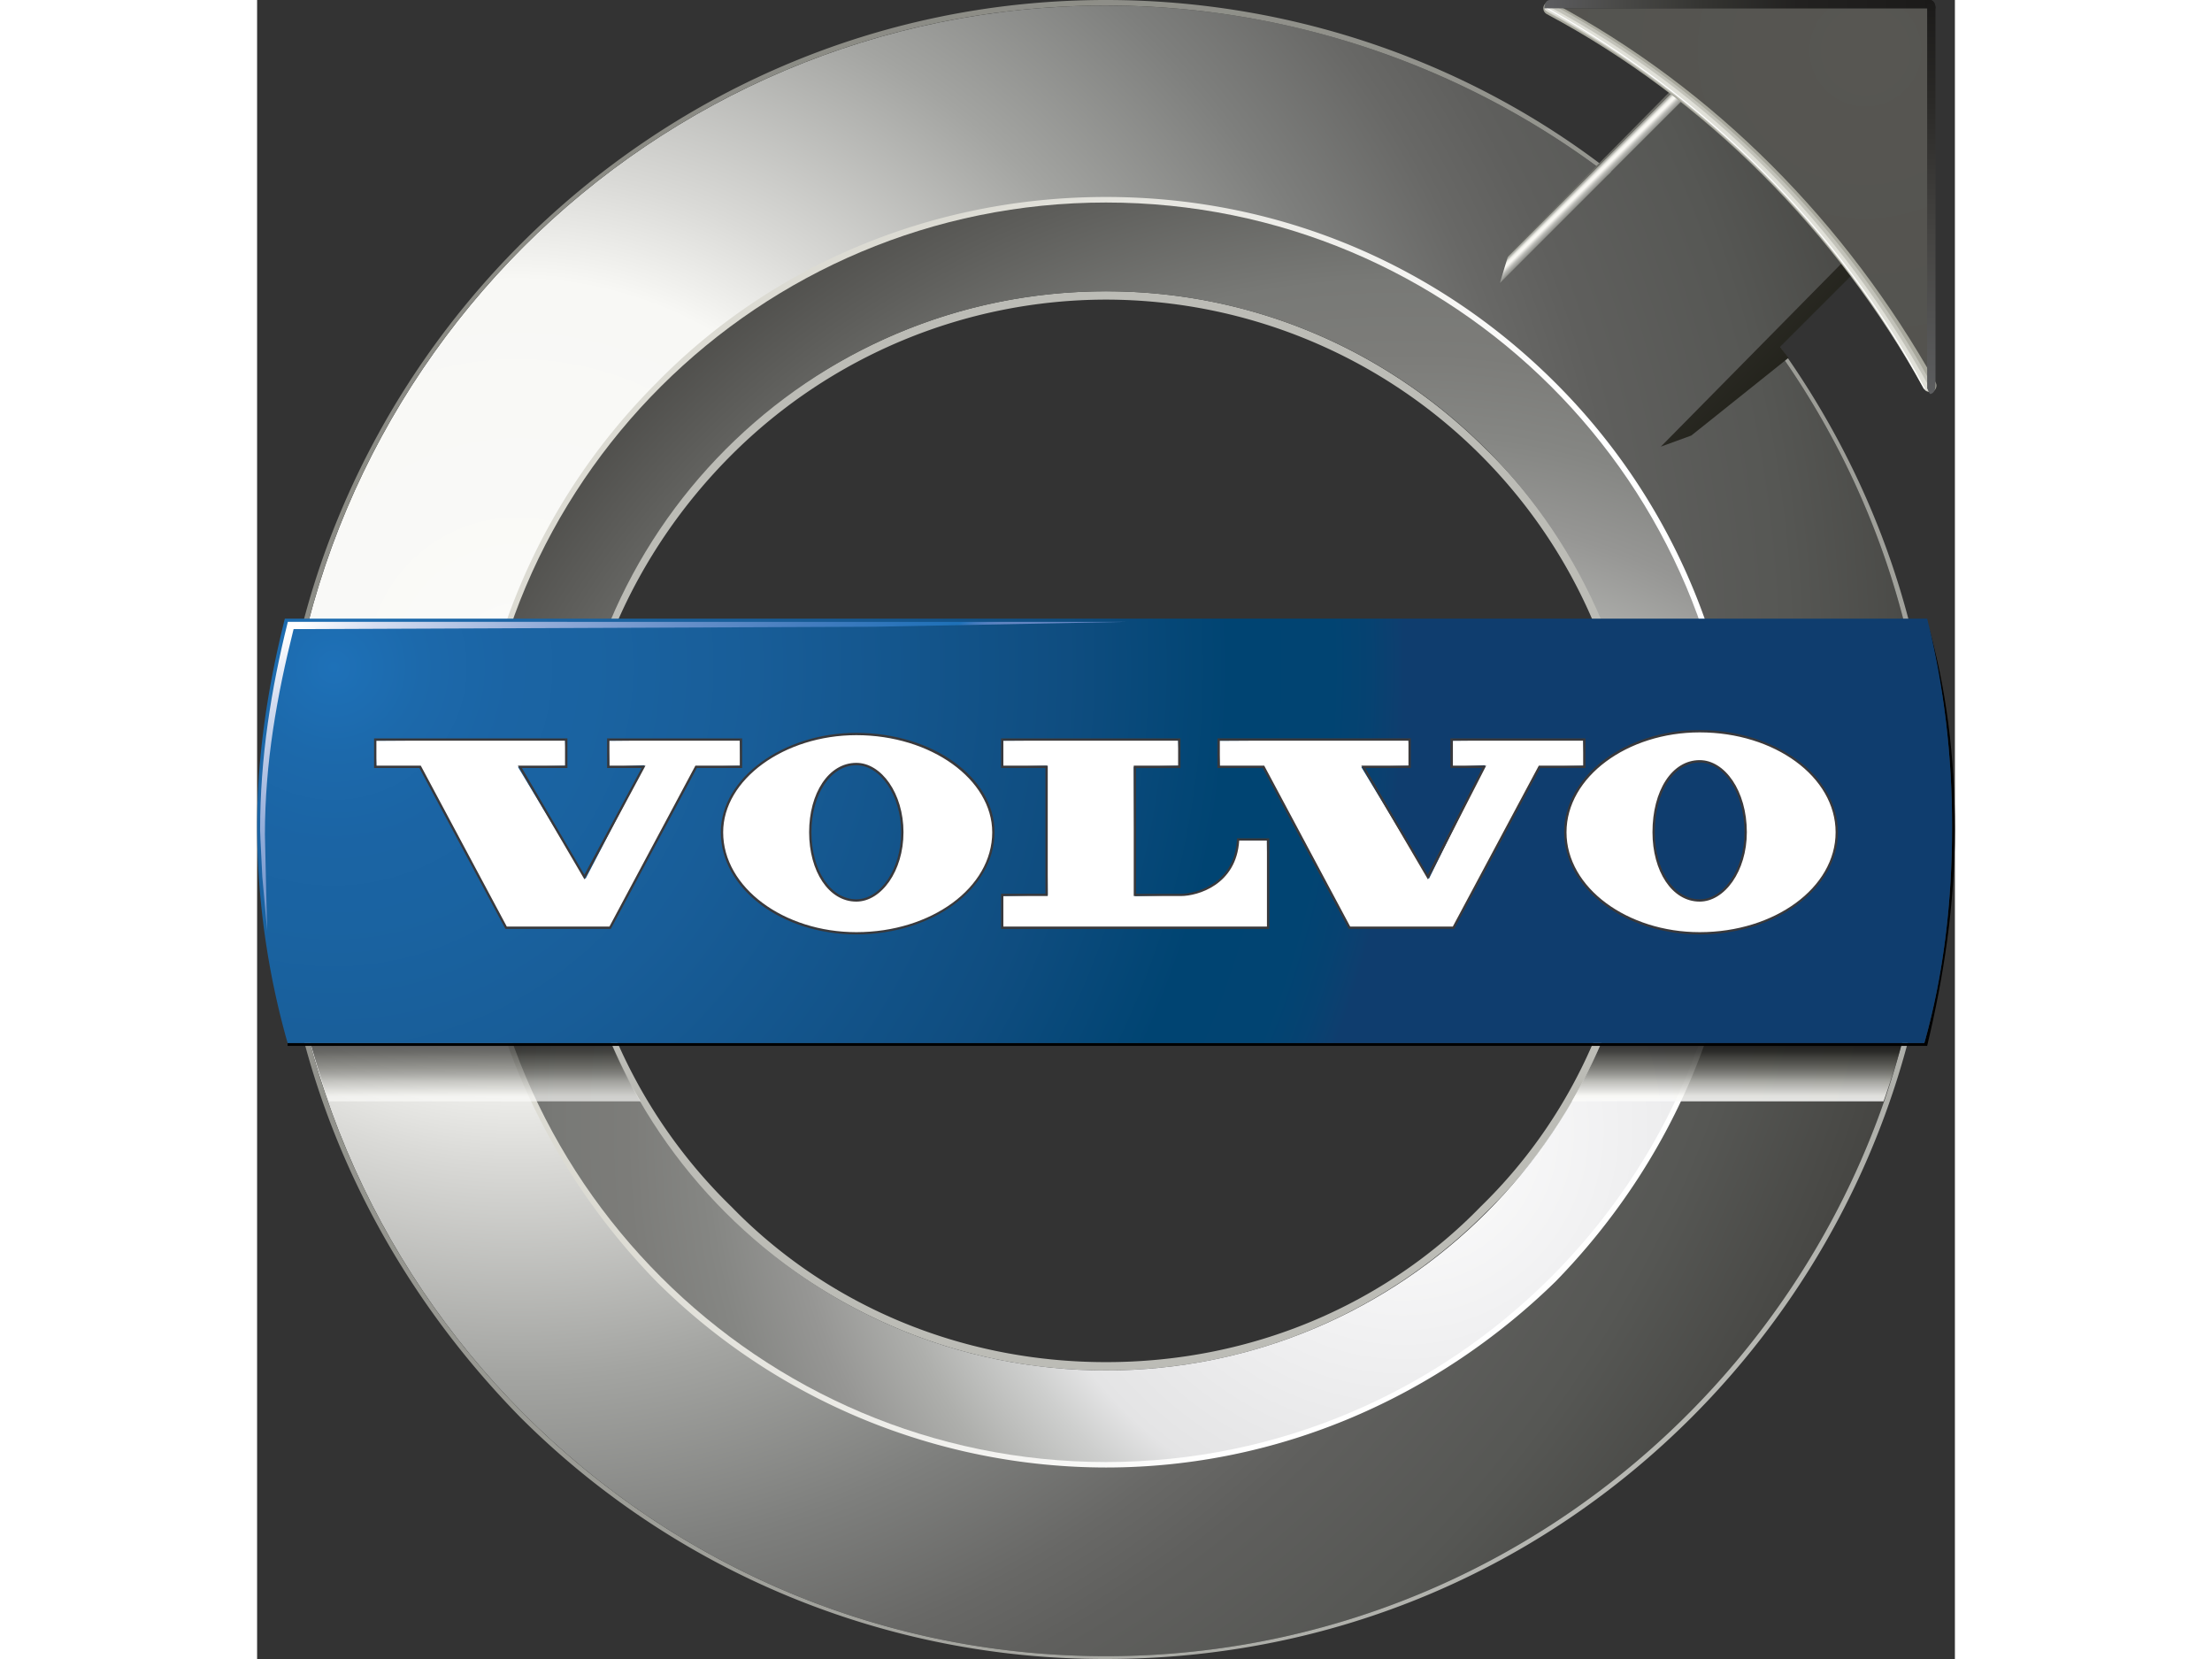 <svg xmlns="http://www.w3.org/2000/svg" width="200" height="150" viewBox="0 0 44.064 43.057"><rect x="0" y="0" width="44.064" height="43.057" fill="#333333" stroke="none"/><path fill="#bcbcb6" d="M22.032 7.56c3.888 0 7.344 1.584 9.864 4.104C34.488 14.184 36 17.712 36 21.6c0 3.815-1.512 7.344-4.104 9.863-2.521 2.521-5.977 4.104-9.864 4.104-3.888 0-7.344-1.584-9.936-4.104-2.521-2.52-4.104-6.048-4.104-9.863 0-3.889 1.584-7.416 4.104-9.937 2.592-2.519 6.048-4.103 9.936-4.103zm0 .216a13.77 13.77 0 0 0-9.72 4.032c-2.521 2.52-4.104 5.976-4.104 9.792 0 3.815 1.584 7.271 4.104 9.72 2.448 2.52 5.903 4.032 9.72 4.032 3.816 0 7.272-1.513 9.72-4.032 2.521-2.448 4.032-5.904 4.032-9.72 0-3.816-1.512-7.272-4.032-9.792a13.768 13.768 0 0 0-9.72-4.032z"/><radialGradient id="a" cx="-1039.188" cy="1145.92" r="44.665" gradientTransform="matrix(1 0 0 -1 1045.93 1163.232)" gradientUnits="userSpaceOnUse"><stop offset="0" stop-color="#fff"/><stop offset=".041" stop-color="#fafaf8"/><stop offset=".225" stop-color="#f8f8f5"/><stop offset=".287" stop-color="#dadad7"/><stop offset=".413" stop-color="#a3a4a1"/><stop offset=".52" stop-color="#7e7f7d"/><stop offset=".6" stop-color="#686866"/><stop offset=".646" stop-color="#5f5f5d"/><stop offset=".739" stop-color="#565754"/><stop offset=".899" stop-color="#3b3a37"/><stop offset="1"/></radialGradient><path fill="url(#a)" d="M22.032.144c4.896 0 9.432 1.655 13.032 4.392L37.44 2.16l4.176 4.176-2.376 2.448c2.664 3.6 4.176 7.992 4.176 12.744 0 11.808-9.576 21.456-21.384 21.456S.648 33.336.648 21.528C.648 9.719 10.224.144 22.032.144zm0 5.04c-9 0-16.344 7.344-16.344 16.344 0 9.072 7.344 16.344 16.344 16.344S38.376 30.6 38.376 21.528c0-9-7.344-16.344-16.344-16.344z"/><linearGradient id="b" x1="-1032.338" x2="-1016.324" y1="1144.546" y2="1139.032" gradientTransform="matrix(1 0 0 -1 1045.93 1163.232)" gradientUnits="userSpaceOnUse"><stop offset="0" stop-color="#dcdbd3"/><stop offset="1" stop-color="#fff"/></linearGradient><path fill="url(#b)" d="M22.032 5.112c4.536 0 8.64 1.8 11.664 4.824A16.422 16.422 0 0 1 38.52 21.6c0 4.535-1.872 8.64-4.824 11.664-3.024 2.951-7.128 4.823-11.664 4.823a16.555 16.555 0 0 1-11.664-4.823C7.416 30.24 5.544 26.135 5.544 21.6c0-4.608 1.872-8.713 4.824-11.664 2.952-3.024 7.128-4.824 11.664-4.824zm0 .216c-4.464 0-8.568 1.8-11.52 4.752S5.76 17.064 5.76 21.6c0 4.464 1.8 8.567 4.752 11.52 2.951 2.88 7.056 4.752 11.52 4.752 4.464 0 8.568-1.872 11.521-4.752a16.28 16.28 0 0 0 4.752-11.52c0-4.536-1.801-8.568-4.752-11.521a16.283 16.283 0 0 0-11.521-4.751z"/><radialGradient id="c" cx="-1011.188" cy="1127.921" r="49.019" gradientTransform="matrix(1 0 0 -1 1045.93 1163.232)" gradientUnits="userSpaceOnUse"><stop offset="0" stop-color="#bbbcb7"/><stop offset="1" stop-color="#808079"/></radialGradient><path fill="url(#c)" d="M22.032 0c4.896 0 9.504 1.656 13.104 4.464l-.072.072A21.524 21.524 0 0 0 22.032.144C10.224.144.648 9.719.648 21.528c0 11.808 9.576 21.456 21.384 21.456s21.384-9.648 21.384-21.456c0-4.752-1.512-9.145-4.176-12.744l.072-.072c2.664 3.601 4.248 7.992 4.248 12.816 0 5.976-2.448 11.376-6.336 15.264-3.889 3.889-9.216 6.265-15.192 6.265A21.44 21.44 0 0 1 6.84 36.792C2.952 32.832.504 27.504.504 21.528c0-5.904 2.448-11.304 6.336-15.192C10.728 2.448 16.056 0 22.032 0z"/><radialGradient id="d" cx="-1016.187" cy="1133.921" r="34.422" gradientTransform="matrix(1 0 0 -1 1045.93 1163.232)" gradientUnits="userSpaceOnUse"><stop offset="0" stop-color="#fff"/><stop offset=".157" stop-color="#f1f1f2"/><stop offset=".298" stop-color="#e4e4e5"/><stop offset=".335" stop-color="#cecfce"/><stop offset=".4" stop-color="#aeafac"/><stop offset=".464" stop-color="#969694"/><stop offset=".526" stop-color="#858683"/><stop offset=".586" stop-color="#7c7c79"/><stop offset=".64" stop-color="#787976"/><stop offset=".738" stop-color="#5e5e5b"/><stop offset=".846" stop-color="#43423f"/><stop offset=".937" stop-color="#1f1f1e"/><stop offset="1"/></radialGradient><path fill="url(#d)" d="M22.032 5.256c9 0 16.344 7.272 16.344 16.345 0 9-7.344 16.344-16.344 16.344S5.688 30.6 5.688 21.6c0-9.072 7.344-16.344 16.344-16.344zm0 2.304c-7.704 0-13.968 6.264-13.968 14.04 0 7.703 6.264 13.968 13.968 13.968S36 29.303 36 21.6c0-7.776-6.264-14.04-13.968-14.04z"/><linearGradient id="e" x1="-1043.357" x2="-1043.357" y1="1136.424" y2="1136.545" gradientTransform="matrix(1 0 0 -1 1045.93 1163.232)" gradientUnits="userSpaceOnUse"><stop offset="0" stop-color="#fff"/><stop offset=".17" stop-color="#f8f8f5"/><stop offset=".427" stop-color="#b1b1ac"/><stop offset=".435" stop-color="#adaea8"/><stop offset=".534" stop-color="#898984"/><stop offset=".633" stop-color="#6c6c67"/><stop offset=".731" stop-color="#53534e"/><stop offset=".825" stop-color="#3e3e3a"/><stop offset=".916" stop-color="#252523"/><stop offset="1" stop-color="#1b1a19"/></linearGradient><path fill="url(#e)" d="M2.494 26.717c0 .021.005.039.016.057.009.017.024.024.046.024.016 0 .03-.004.047-.012a.237.237 0 0 0 .05-.036v-.159c-.06.01-.101.024-.124.045a.108.108 0 0 0-.035.081z" opacity=".67"/><linearGradient id="f" x1="-1040.338" x2="-1040.338" y1="1136.88" y2="1136.929" gradientTransform="matrix(1 0 0 -1 1045.93 1163.232)" gradientUnits="userSpaceOnUse"><stop offset="0" stop-color="#fff"/><stop offset=".17" stop-color="#f8f8f5"/><stop offset=".427" stop-color="#b1b1ac"/><stop offset=".435" stop-color="#adaea8"/><stop offset=".534" stop-color="#898984"/><stop offset=".633" stop-color="#6c6c67"/><stop offset=".731" stop-color="#53534e"/><stop offset=".825" stop-color="#3e3e3a"/><stop offset=".916" stop-color="#252523"/><stop offset="1" stop-color="#1b1a19"/></linearGradient><path fill="url(#f)" d="M5.542 26.262h.101v.085h-.101z" opacity=".67"/><linearGradient id="g" x1="-1040.338" x2="-1040.338" y1="1136.776" y2="1136.827" gradientTransform="matrix(1 0 0 -1 1045.93 1163.232)" gradientUnits="userSpaceOnUse"><stop offset="0" stop-color="#fff"/><stop offset=".17" stop-color="#f8f8f5"/><stop offset=".427" stop-color="#b1b1ac"/><stop offset=".435" stop-color="#adaea8"/><stop offset=".534" stop-color="#898984"/><stop offset=".633" stop-color="#6c6c67"/><stop offset=".731" stop-color="#53534e"/><stop offset=".825" stop-color="#3e3e3a"/><stop offset=".916" stop-color="#252523"/><stop offset="1" stop-color="#1b1a19"/></linearGradient><path fill="url(#g)" d="M5.542 26.364h.101v.087h-.101z" opacity=".67"/><linearGradient id="h" x1="-1042.344" x2="-1042.344" y1="1136.424" y2="1136.545" gradientTransform="matrix(1 0 0 -1 1045.93 1163.232)" gradientUnits="userSpaceOnUse"><stop offset="0" stop-color="#fff"/><stop offset=".17" stop-color="#f8f8f5"/><stop offset=".427" stop-color="#b1b1ac"/><stop offset=".435" stop-color="#adaea8"/><stop offset=".534" stop-color="#898984"/><stop offset=".633" stop-color="#6c6c67"/><stop offset=".731" stop-color="#53534e"/><stop offset=".825" stop-color="#3e3e3a"/><stop offset=".916" stop-color="#252523"/><stop offset="1" stop-color="#1b1a19"/></linearGradient><path fill="url(#h)" d="M3.507 26.717c0 .021.006.039.016.057.009.017.024.024.046.024.016 0 .031-.004.047-.012s.032-.02.05-.036v-.159c-.06.01-.101.024-.124.045a.108.108 0 0 0-.035.081z" opacity=".67"/><linearGradient id="i" x1="-1039.812" x2="-1039.812" y1="1136.682" y2="1136.759" gradientTransform="matrix(1 0 0 -1 1045.93 1163.232)" gradientUnits="userSpaceOnUse"><stop offset="0" stop-color="#fff"/><stop offset=".17" stop-color="#f8f8f5"/><stop offset=".427" stop-color="#b1b1ac"/><stop offset=".435" stop-color="#adaea8"/><stop offset=".534" stop-color="#898984"/><stop offset=".633" stop-color="#6c6c67"/><stop offset=".731" stop-color="#53534e"/><stop offset=".825" stop-color="#3e3e3a"/><stop offset=".916" stop-color="#252523"/><stop offset="1" stop-color="#1b1a19"/></linearGradient><path fill="url(#i)" d="M5.98 26.411h.276v.131H5.98z" opacity=".67"/><linearGradient id="j" x1="-1040.398" x2="-1040.398" y1="1134.523" y2="1136.065" gradientTransform="matrix(1 0 0 -1 1045.93 1163.232)" gradientUnits="userSpaceOnUse"><stop offset="0" stop-color="#fff"/><stop offset=".17" stop-color="#f8f8f5"/><stop offset=".427" stop-color="#b1b1ac"/><stop offset=".435" stop-color="#adaea8"/><stop offset=".534" stop-color="#898984"/><stop offset=".633" stop-color="#6c6c67"/><stop offset=".731" stop-color="#53534e"/><stop offset=".825" stop-color="#3e3e3a"/><stop offset=".916" stop-color="#252523"/><stop offset="1" stop-color="#1b1a19"/></linearGradient><path fill="url(#j)" d="M8.769 25.958H1.113c.189.899.451 1.771.749 2.625h8.09a13.953 13.953 0 0 1-1.183-2.625zm-3.264.167l.059.037-.021.024v.061h.096l.021-.034.04.047-.021.024v.064h.011l.029-.037.042.054h-.084l.002.115-.037.022v-.034h-.1v.099h.076l.026-.041.04.058h-.142v.091h.124l.029-.047.045.062h-.198c0 .038.001.079.005.122l-.042.02c.002-.052.004-.099.004-.142h-.106a.072.072 0 0 0-.04.01l-.024-.027h.17v-.091h-.077c-.015 0-.024.003-.032.01l-.021-.026h.13v-.099h-.077c-.015 0-.024.003-.032.011l-.021-.028h.13v-.087h-.114c-.015 0-.024.003-.031.01l-.021-.027h.167v-.084h-.073c-.015 0-.025.004-.032.011l-.021-.027h.124a1.45 1.45 0 0 0-.003-.121zm-3.15.693h-.206v-.021h.061c.01 0 .016-.002.02-.007s.005-.011.005-.02v-.482a.034.034 0 0 0-.005-.02.027.027 0 0 0-.02-.008h-.06v-.02h.03a.147.147 0 0 0 .087-.028h.005v.557c0 .009.002.016.006.02.005.004.01.007.018.007h.062v.021h-.003zm.376-.018c-.009.013-.021.02-.034.02a.041.041 0 0 1-.029-.01.077.077 0 0 1-.016-.034.317.317 0 0 1-.049.036.118.118 0 0 1-.055.012.094.094 0 0 1-.073-.029.087.087 0 0 1-.026-.064c0-.041.014-.074.041-.101.027-.025.081-.044.162-.056v-.041a.119.119 0 0 0-.012-.056c-.009-.016-.026-.022-.055-.022s-.051.006-.062.02c-.012.013-.018.024-.013.038a.042.042 0 0 1 0 .027.023.023 0 0 1-.021.014.021.021 0 0 1-.017-.008.043.043 0 0 1-.008-.024c0-.021.012-.04.034-.059a.133.133 0 0 1 .084-.026c.035 0 .062.008.079.024.019.018.026.041.026.072v.223c0 .019.001.029.004.032s.007.005.015.005c.009 0 .016-.005.019-.015s.005-.024.005-.042h.013c.001.03-.003.052-.012.064zm.343.018h-.111v-.021h.014c.009 0 .015-.002.019-.007S3 26.78 3 26.771v-.227a.12.12 0 0 0-.013-.062.043.043 0 0 0-.039-.022.078.078 0 0 0-.049.021.184.184 0 0 0-.046.058v.233c0 .009.002.016.007.02.004.004.01.007.017.007h.013v.021h-.111v-.021h.013c.01 0 .016-.002.02-.007s.005-.011.005-.02v-.291c0-.006-.001-.013-.003-.016s-.006-.005-.011-.005h-.024v-.02h.019c.01 0 .019-.001.026-.003s.016-.007.023-.015h.005v.078a.256.256 0 0 1 .047-.05.08.08 0 0 1 .05-.017c.03 0 .052.01.066.029a.167.167 0 0 1 .021.092v.216c0 .009.002.016.007.02s.011.007.018.007h.013v.021zm.281-.026c-.016.021-.035.03-.061.03s-.046-.01-.059-.03-.021-.052-.021-.095v-.236h-.076v-.02h.021a.063.063 0 0 0 .052-.025c.014-.017.021-.043.025-.079l.002-.026h.016v.131h.105v.02h-.105v.25c0 .032.005.054.014.064.009.012.021.017.04.017a.05.05 0 0 0 .042-.021.146.146 0 0 0 .021-.062l.014.007a.172.172 0 0 1-.03.075zm.389.008c-.009.013-.02.02-.034.02-.012 0-.021-.003-.028-.01-.008-.007-.013-.019-.017-.034a.317.317 0 0 1-.049.036.113.113 0 0 1-.054.012.095.095 0 0 1-.1-.093.14.14 0 0 1 .041-.101c.027-.025.081-.044.162-.056v-.041a.119.119 0 0 0-.012-.056c-.008-.016-.026-.022-.054-.022-.03 0-.052.006-.063.02-.012.013-.017.024-.013.038.003.01.003.019 0 .027s-.011.014-.021.014a.021.021 0 0 1-.017-.008.043.043 0 0 1-.007-.024c0-.021.011-.04.034-.059a.13.13 0 0 1 .084-.026c.034 0 .062.008.079.024.018.018.025.041.025.072v.223c0 .019.001.029.004.032s.007.005.016.005.015-.005.018-.015.005-.024.005-.042h.013a.115.115 0 0 1-.012.064zm.328-.29c-.004.008-.011.011-.02.011-.01 0-.017-.003-.021-.011a.036.036 0 0 1-.004-.026l-.002-.018c-.001-.003-.006-.006-.015-.006-.015 0-.031.011-.052.034a.309.309 0 0 0-.054.095v.183c0 .009.002.016.006.02s.01.007.018.007h.058v.021h-.194v-.021h.054c.009 0 .015-.002.019-.007s.005-.011.005-.02v-.28a.048.048 0 0 0-.005-.022c-.004-.005-.01-.008-.019-.008h-.054v-.02h.021a.199.199 0 0 0 .084-.018h.008v.122a.333.333 0 0 1 .057-.083.087.087 0 0 1 .062-.028c.018 0 .031.005.041.015s.015.02.015.034c-.001.012-.003.021-.008.026zm.745.18v.135c0 .047-.02.08-.058.098-.001-.033-.029-.058-.082-.073v-.014l.076.008c.017.001.023-.013.023-.042v-.112h-.212a.125.125 0 0 0-.053.01l-.021-.026h.287l-.002-.098.034.02.07-.077h-.217l-.023.01-.021-.027h.261l.029-.034.047.067c-.024-.004-.069.019-.137.071l.026.017-.026.021v.029h.177l.037-.047.053.064h-.268zm.269-.202c-.025 0-.046.014-.058.041a.414.414 0 0 1-.211-.256h-.015c0 .104.001.168.002.188l-.045.015c.002-.05.003-.111.003-.187a.584.584 0 0 1-.277.276l-.002-.015a.648.648 0 0 0 .242-.278h-.163a.125.125 0 0 0-.053.01l-.021-.027h.274l-.003-.121.068.037-.025.023v.061h.194l.037-.047.047.064h-.25a.324.324 0 0 0 .256.202v.014zm.681.364c-.035.014-.052.029-.048.051a2.29 2.29 0 0 1-.166 0 .415.415 0 0 1-.159-.034.311.311 0 0 1-.109-.078.402.402 0 0 1-.124.131l-.008-.01a.458.458 0 0 0 .113-.152.65.65 0 0 1-.063-.172l.011-.006a.785.785 0 0 0 .063.142c.018-.059.03-.136.037-.229h-.077l-.021.037-.036-.047.031-.018a3.97 3.97 0 0 0 .09-.198h-.086l-.03.01-.021-.027h.141l.023-.037.037.055-.029.017c-.029.061-.062.125-.095.192h.071l.021-.03.04.047-.023.023a1.169 1.169 0 0 1-.047.235.209.209 0 0 0 .094.064.49.49 0 0 0 .141.028c.053.005.13 0 .232-.008l-.003.014zm.65-.007c-.031.007-.05.024-.055.055a.694.694 0 0 1-.131-.067.394.394 0 0 1-.1-.103.491.491 0 0 1-.067-.17H5.98v.27l.142-.078.005.01a.562.562 0 0 0-.163.143l-.031-.057a.083.083 0 0 0 .013-.041v-.487c0-.036-.001-.067-.003-.094l.037.033h.134a.264.264 0 0 0-.045-.117l.005-.011c.044.025.069.047.075.067.006.02 0 .041-.018.061h.119l.021-.033.042.047-.024.02v.192l.002.088-.037.017v-.03H6.08a.516.516 0 0 0 .071.147.584.584 0 0 0 .164-.135l.039.067h-.031c-.053.023-.105.052-.161.08a.299.299 0 0 0 .123.087.387.387 0 0 0 .133.024l-.001.015z" opacity=".67"/><linearGradient id="k" x1="-1039.812" x2="-1039.812" y1="1136.832" y2="1136.901" gradientTransform="matrix(1 0 0 -1 1045.93 1163.232)" gradientUnits="userSpaceOnUse"><stop offset="0" stop-color="#fff"/><stop offset=".17" stop-color="#f8f8f5"/><stop offset=".427" stop-color="#b1b1ac"/><stop offset=".435" stop-color="#adaea8"/><stop offset=".534" stop-color="#898984"/><stop offset=".633" stop-color="#6c6c67"/><stop offset=".731" stop-color="#53534e"/><stop offset=".825" stop-color="#3e3e3a"/><stop offset=".916" stop-color="#252523"/><stop offset="1" stop-color="#1b1a19"/></linearGradient><path fill="url(#k)" d="M5.98 26.276h.276v.118H5.98z" opacity=".67"/><linearGradient id="l" x1="-1823.484" x2="-1823.484" y1="1134.524" y2="1136.066" gradientTransform="rotate(180 -892.47 581.616)" gradientUnits="userSpaceOnUse"><stop offset="0" stop-color="#fff"/><stop offset=".17" stop-color="#f8f8f5"/><stop offset=".427" stop-color="#b1b1ac"/><stop offset=".435" stop-color="#adaea8"/><stop offset=".534" stop-color="#898984"/><stop offset=".633" stop-color="#6c6c67"/><stop offset=".731" stop-color="#53534e"/><stop offset=".825" stop-color="#3e3e3a"/><stop offset=".916" stop-color="#252523"/><stop offset="1" stop-color="#1b1a19"/></linearGradient><path fill="url(#l)" d="M35.306 25.958h7.655a20.88 20.88 0 0 1-.749 2.625h-8.09c.48-.827.88-1.703 1.184-2.625z" opacity=".86"/><path d="M43.344 16.128c.504 1.729.72 3.528.72 5.4 0 1.944-.288 3.815-.72 5.616H.792v-.072h42.48c.504-1.8.72-3.672.72-5.616 0-1.872-.216-3.672-.648-5.328z"/><radialGradient id="m" cx="-1043.936" cy="1145.919" r="27.789" gradientTransform="matrix(1 0 0 -1 1045.93 1163.232)" gradientUnits="userSpaceOnUse"><stop offset="0" stop-color="#1e71b8"/><stop offset=".082" stop-color="#1c69ab"/><stop offset=".166" stop-color="#1b64a4"/><stop offset=".242" stop-color="#1a63a1"/><stop offset=".392" stop-color="#185d98"/><stop offset=".685" stop-color="#0f4d80"/><stop offset=".837" stop-color="#004472"/><stop offset=".933" stop-color="#014472"/><stop offset=".968" stop-color="#064271"/><stop offset=".993" stop-color="#0d3f6f"/><stop offset="1" stop-color="#0f3d6e"/></radialGradient><path fill="url(#m)" d="M.72 16.056h42.624c.432 1.728.647 3.527.647 5.399 0 1.944-.216 3.816-.72 5.616H.792A20.735 20.735 0 0 1 0 21.456c0-1.872.288-3.672.72-5.4z"/><linearGradient id="n" x1="-1003.294" x2="-1014.121" y1="1151.811" y2="1162.639" gradientTransform="matrix(1 0 0 -1 1045.93 1163.232)" gradientUnits="userSpaceOnUse"><stop offset=".006" stop-color="#121209"/><stop offset=".646" stop-color="#454441"/><stop offset=".65" stop-color="#484845"/><stop offset=".655" stop-color="#535350"/><stop offset=".66" stop-color="#646561"/><stop offset=".664" stop-color="#7b7b77"/><stop offset=".669" stop-color="#969792"/><stop offset=".674" stop-color="#bbbbb7"/><stop offset=".678" stop-color="#e8e7e2"/><stop offset=".68" stop-color="#fbfaf5"/><stop offset=".682" stop-color="#f8f7f2"/><stop offset=".684" stop-color="#f0f0ea"/><stop offset=".685" stop-color="#e4e3dd"/><stop offset=".686" stop-color="#d2d2cc"/><stop offset=".687" stop-color="#bbbcb5"/><stop offset=".689" stop-color="#a0a19a"/><stop offset=".689" stop-color="#83847d"/><stop offset=".69" stop-color="#6d6d67"/><stop offset=".706" stop-color="#5f5f5b"/><stop offset=".732" stop-color="#4d4d4b"/><stop offset=".762" stop-color="#3b3a3a"/><stop offset=".8" stop-color="#242324"/><stop offset=".853" stop-color="#101010"/><stop offset="1"/></linearGradient><path fill="url(#n)" d="M38.304.719l4.752 4.753L39.528 9l.216.288-2.52 2.015-.792.289 5.184-5.256L37.44 2.16l-5.184 5.184.216-.72z"/><radialGradient id="o" cx="-1004.186" cy="1161.92" r="11.613" gradientTransform="matrix(1 0 0 -1 1045.93 1163.232)" gradientUnits="userSpaceOnUse"><stop offset="0" stop-color="#575652"/><stop offset="1" stop-color="#52524e"/></radialGradient><path fill="url(#o)" d="M33.552.216c4.176 2.232 7.56 5.688 9.863 9.792V.216h-9.863z"/><path fill="none" stroke="#a7a79c" stroke-linecap="round" stroke-width=".34" d="M33.552.216c4.176 2.232 7.56 5.688 9.863 9.792"/><path fill="none" stroke="#c2c2b9" stroke-linecap="round" stroke-width=".236" d="M33.552.216a24.642 24.642 0 0 1 9.792 9.792"/><path fill="none" stroke="#e0e0d8" stroke-linecap="round" stroke-width=".132" d="M33.48.216c4.176 2.232 7.56 5.688 9.864 9.864"/><path fill="none" stroke="#fff" stroke-linecap="round" stroke-width=".028" d="M33.48.216c4.104 2.305 7.56 5.688 9.792 9.864"/><linearGradient id="p" x1="-1012.522" x2="-1002.37" y1="1163.124" y2="1163.124" gradientTransform="matrix(1 0 0 -1 1045.93 1163.232)" gradientUnits="userSpaceOnUse"><stop offset="0" stop-color="#5d5e60"/><stop offset=".019" stop-color="#5b5b5d"/><stop offset=".205" stop-color="#484846"/><stop offset=".41" stop-color="#343431"/><stop offset=".649" stop-color="#222120"/><stop offset="1" stop-color="#1b1a19"/></linearGradient><path fill="url(#p)" d="M43.416 0c.072 0 .145.072.145.216H33.407c.001-.144.073-.216.145-.216h9.864z"/><linearGradient id="q" x1="-1002.478" x2="-1002.478" y1="1153.007" y2="1163.231" gradientTransform="matrix(1 0 0 -1 1045.93 1163.232)" gradientUnits="userSpaceOnUse"><stop offset="0" stop-color="#5d5e60"/><stop offset=".386" stop-color="#464543"/><stop offset=".742" stop-color="#2a2927"/><stop offset="1" stop-color="#1b1a19"/></linearGradient><path fill="url(#q)" d="M43.56 10.008c0 .145-.072.217-.145.217l-.071-.145V0h.071c.072 0 .145.072.145.216v9.792z"/><path fill="#fff" d="M37.44 24.222c-1.922 0-3.485-1.177-3.485-2.622 0-1.446 1.563-2.622 3.485-2.622 1.962 0 3.558 1.176 3.558 2.622s-1.596 2.622-3.558 2.622zm0-4.464c-.691 0-1.194.775-1.194 1.843 0 1.009.514 1.77 1.194 1.77.646 0 1.194-.811 1.194-1.77.001-1.017-.536-1.843-1.194-1.843zm-21.888 4.464c-1.923 0-3.486-1.177-3.486-2.622 0-1.383 1.596-2.551 3.486-2.551 1.962 0 3.558 1.145 3.558 2.551 0 1.446-1.596 2.622-3.558 2.622zm0-4.392c-.682 0-1.194.761-1.194 1.771 0 1.009.514 1.77 1.194 1.77.646 0 1.193-.811 1.193-1.77s-.545-1.771-1.193-1.771zm12.816 4.248l-2.258-4.191-1.125.017-.03-.678 4.926-.03.03.678-1.254.03 1.754 2.907 1.459-2.951-.837.043-.03-.678 3.414-.03.03.678-1.182.03-2.214 4.176h-2.683zm-9 0l-.03-.822 1.183-.029-.03-3.354-1.122.03-.03-.678 4.566-.03.03.678-1.183.03.03 3.354 1.194-.029c.388 0 1.41-.254 1.481-1.412l.75-.028.03 2.292h-6.869zm-12.888 0l-2.258-4.191-1.125.017-.03-.678 4.926-.03.03.678-1.254.03 1.754 2.907 1.532-2.951-.91.044-.03-.678 3.414-.03.03.678-1.183.03-2.214 4.176-2.682-.002z"/><path fill="#39393c" d="M37.44 19.008c1.944 0 3.528 1.152 3.528 2.593 0 1.439-1.584 2.592-3.528 2.592-1.872 0-3.456-1.152-3.456-2.592 0-1.441 1.584-2.593 3.456-2.593m0 4.392c.647 0 1.224-.792 1.224-1.8 0-1.08-.576-1.872-1.224-1.872-.72 0-1.225.792-1.225 1.872.001 1.008.505 1.8 1.225 1.8m-21.888-4.32c1.943 0 3.527 1.152 3.527 2.521 0 1.439-1.584 2.592-3.527 2.592-1.872 0-3.456-1.152-3.456-2.592 0-1.369 1.584-2.521 3.456-2.521m0 4.32c.647 0 1.224-.792 1.224-1.8 0-1.009-.576-1.801-1.224-1.801-.721 0-1.225.792-1.225 1.801.001 1.008.505 1.8 1.225 1.8m18.864-4.176v.647h-1.151l-2.232 4.176h-2.664l-2.231-4.176h-1.152v-.647h4.896v.647h-1.224l1.729 2.952 1.512-2.952h-.864v-.647h3.381m-10.512 0v.647h-1.152v3.384h1.225c.432 0 1.439-.288 1.512-1.439h.72v2.231h-6.841v-.792h1.152v-3.384h-1.152v-.647h4.536m-11.376 0v.647h-1.152l-2.231 4.176H6.48l-2.232-4.176H3.096v-.647h4.896v.647H6.768l1.728 2.952 1.584-2.952h-.936v-.647h3.384m24.912-.276c-1.938 0-3.517 1.189-3.517 2.652 0 1.462 1.577 2.651 3.517 2.651 1.979 0 3.588-1.188 3.588-2.651 0-1.464-1.61-2.652-3.588-2.652zm0 4.392c-.664 0-1.164-.748-1.164-1.739 0-1.051.489-1.812 1.164-1.812.642 0 1.164.813 1.164 1.812 0 .942-.533 1.739-1.164 1.739zm-21.888-4.32c-1.906 0-3.517 1.182-3.517 2.58 0 1.462 1.577 2.651 3.517 2.651 1.979 0 3.588-1.188 3.588-2.651 0-1.423-1.609-2.58-3.588-2.58zm0 4.32c-.664 0-1.164-.748-1.164-1.739 0-.992.5-1.74 1.164-1.74.631 0 1.163.797 1.163 1.74.001.942-.532 1.739-1.163 1.739zm18.924-4.176h-3.505V19.933H31.797L30.381 22.7l-1.619-2.768h1.18V19.163H24.925V19.932H26.1l2.215 4.144.017.032h2.736l.017-.032 2.216-4.144h1.176v-.768h-.001zm-10.512 0H19.308V19.933H20.46v3.264H19.308v.913H26.269V21.757h-.837l-.004.057c-.071 1.135-1.072 1.384-1.452 1.384h-1.164v-3.264H23.964v-.77zm-11.376 0H9.084V19.933H9.98l-1.486 2.77-1.621-2.77h1.181V19.164H3.036V19.933h1.176l2.216 4.144.017.032H9.18l.017-.032 2.215-4.144H12.588V19.164z"/><linearGradient id="r" x1="-1040.044" x2="-1033.543" y1="1150.544" y2="1141.751" gradientTransform="matrix(1 0 0 -1 1045.93 1163.232)" gradientUnits="userSpaceOnUse"><stop offset="0" stop-color="#fff"/><stop offset=".109" stop-color="#d5ddf0"/><stop offset=".338" stop-color="#94add9"/><stop offset=".542" stop-color="#668fc9"/><stop offset=".714" stop-color="#447dbf"/><stop offset=".848" stop-color="#2a74ba"/><stop offset=".927" stop-color="#1e71b8"/><stop offset=".947" stop-color="#4079bc"/><stop offset=".967" stop-color="#5580c0"/><stop offset=".985" stop-color="#6085c2"/><stop offset="1" stop-color="#6486c3"/></linearGradient><path fill="url(#r)" d="M.798 16.139c-.432 1.728-.72 3.527-.72 5.399 0 .155.053 1.072.058 1.227l.125 1.391c-.002-.112-.058-2.379-.058-2.492 0-1.872.312-3.607.744-5.336l15.083-.062 6.51-.125-21.742-.002z"/></svg>